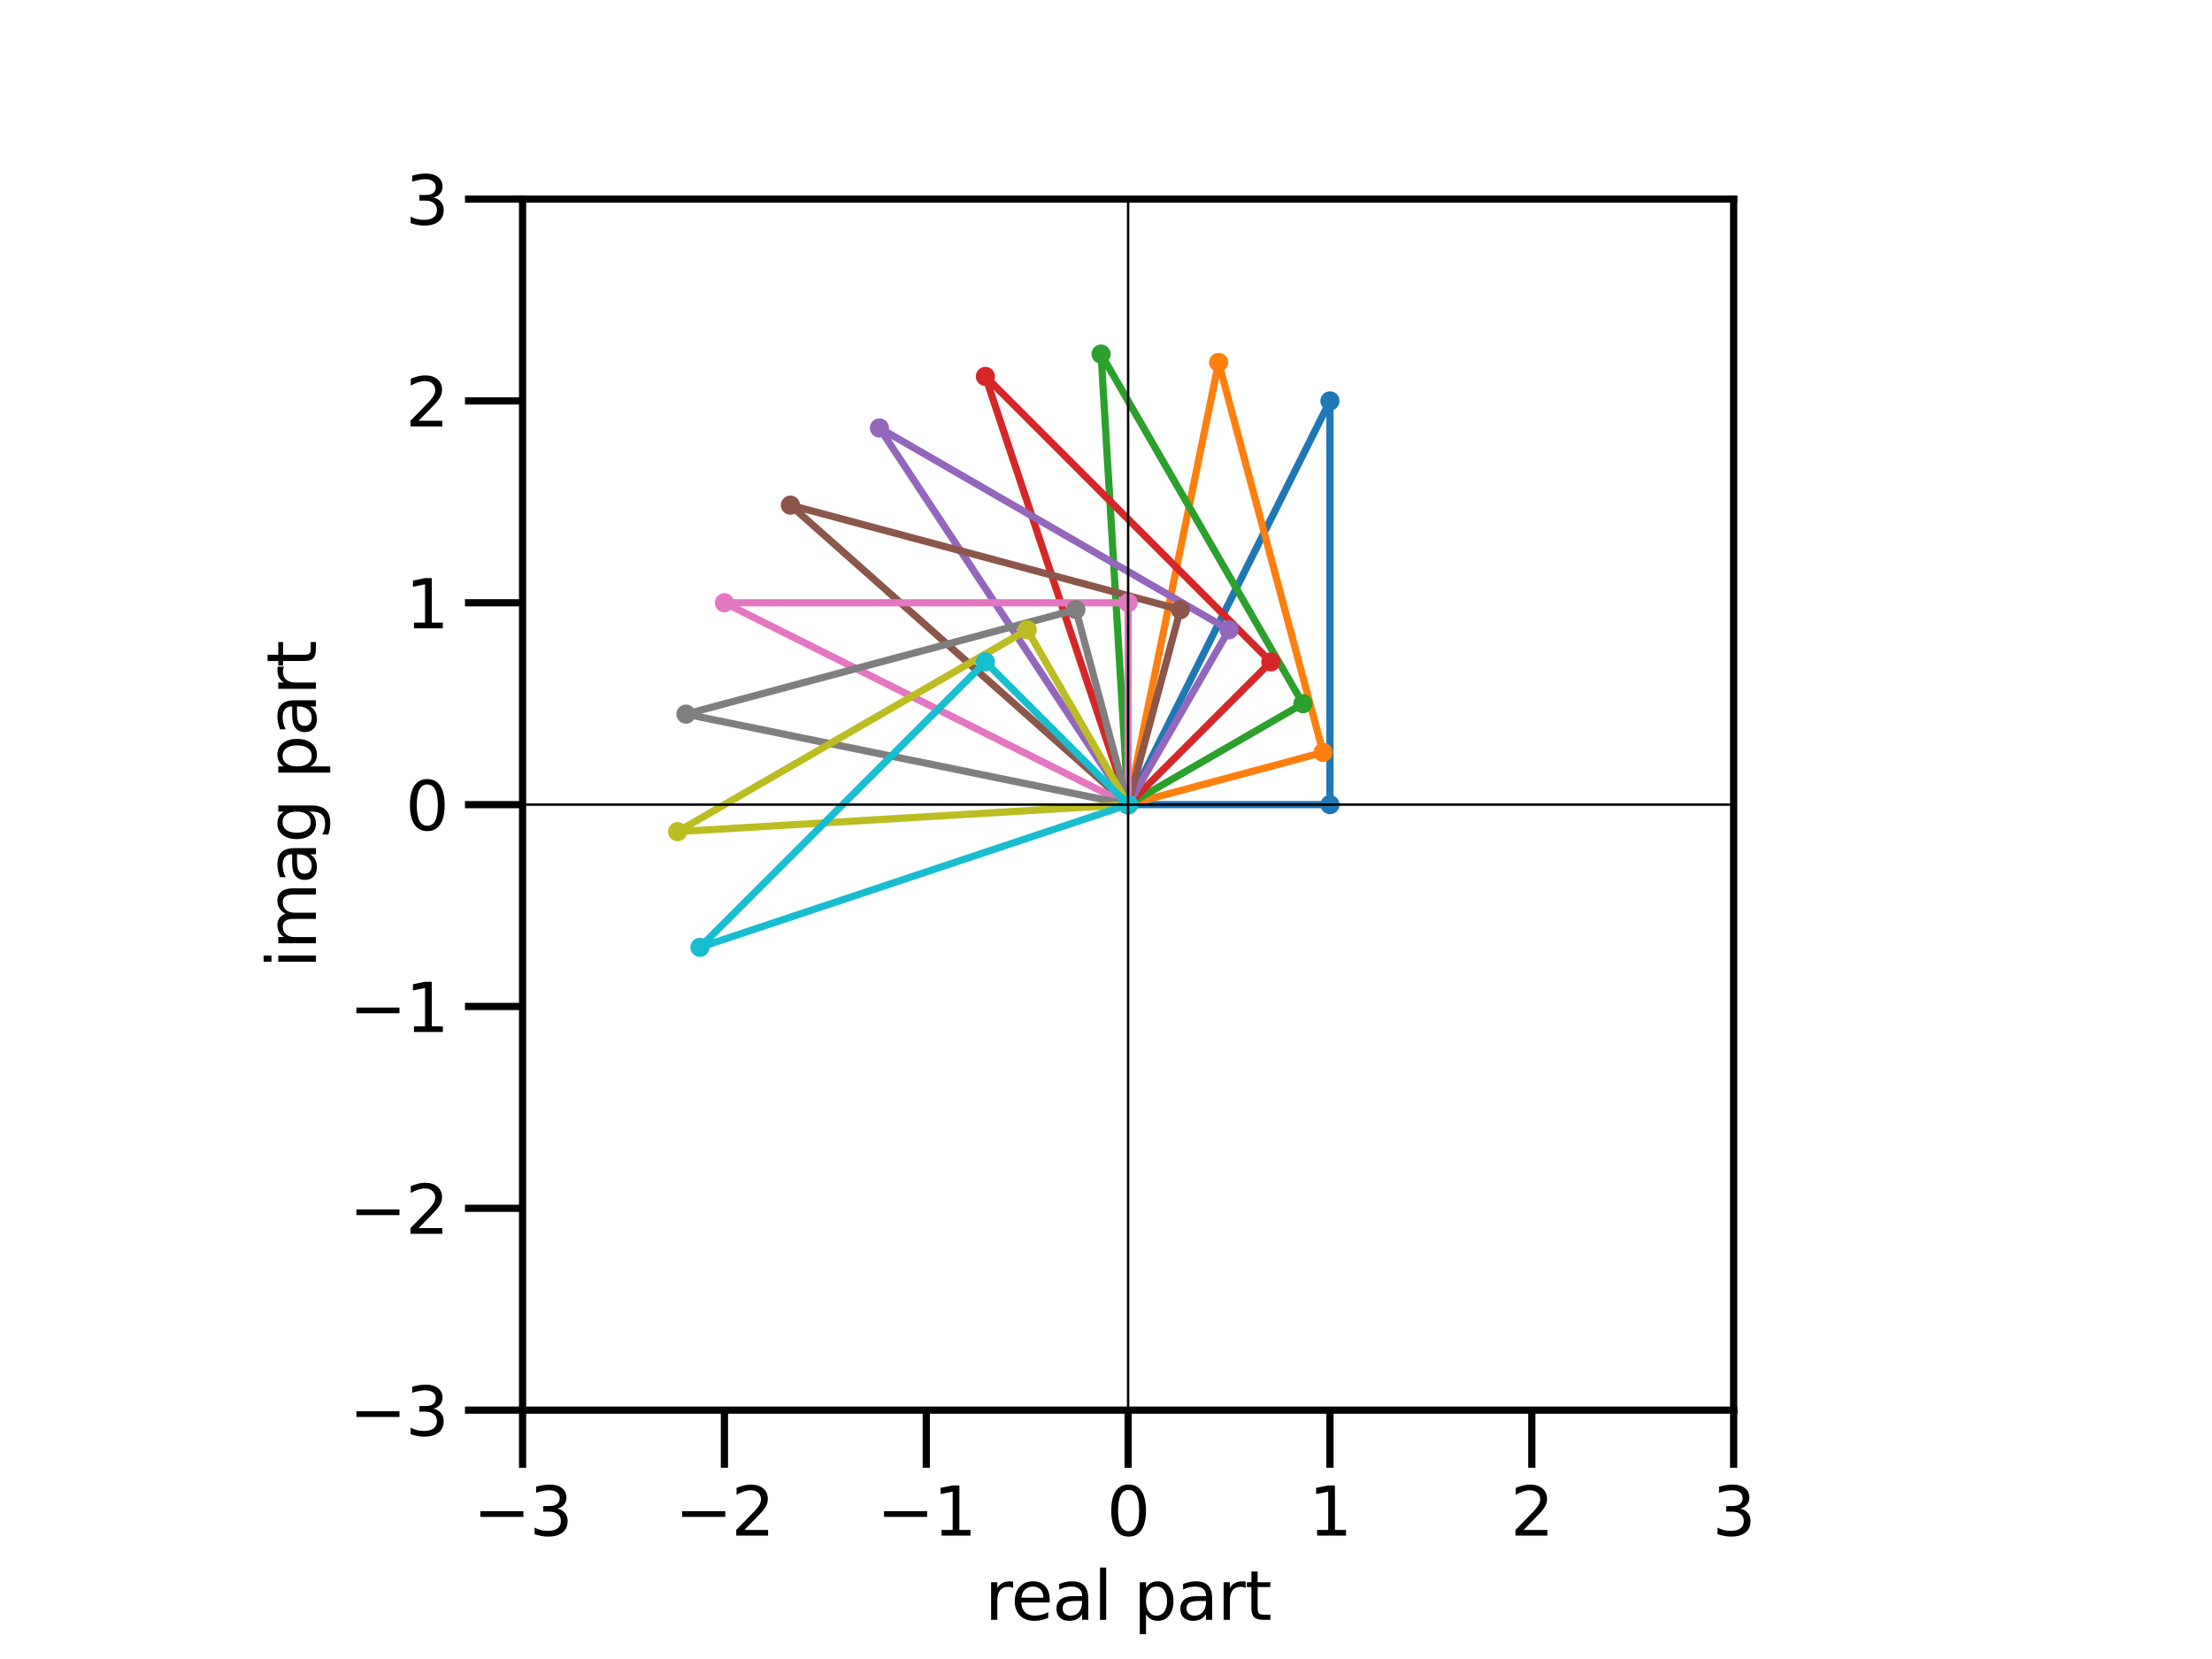 <?xml version="1.0" encoding="utf-8" standalone="no"?>
<!DOCTYPE svg PUBLIC "-//W3C//DTD SVG 1.1//EN"
  "http://www.w3.org/Graphics/SVG/1.1/DTD/svg11.dtd">
<svg height="345.6pt" version="1.1" viewBox="0 0 460.8 345.6" width="460.8pt" xmlns="http://www.w3.org/2000/svg" xmlns:xlink="http://www.w3.org/1999/xlink">
 <defs>
  <style type="text/css">*{stroke-linecap:butt;stroke-linejoin:round;}</style>
 </defs>
 <g id="figure_1">
  <g id="patch_1">
   <path d="M 0 345.6 
L 460.8 345.6 
L 460.8 0 
L 0 0 
z
" style="fill:#ffffff;"/>
  </g>
  <g id="axes_1">
   <g id="patch_2">
    <path d="M 108.864 293.76 
L 361.152 293.76 
L 361.152 41.472 
L 108.864 41.472 
z
" style="fill:#ffffff;"/>
   </g>
   <g id="matplotlib.axis_1">
    <g id="xtick_1">
     <g id="line2d_1">
      <defs>
       <path d="M 0 0 
L 0 12 
" id="mca6b766f05" style="stroke:#000000;stroke-width:1.5;"/>
      </defs>
      <g>
       <use style="stroke:#000000;stroke-width:1.5;" x="108.864" xlink:href="#mca6b766f05" y="293.76"/>
      </g>
     </g>
     <g id="text_1">
      <!-- −3 -->
      <g transform="translate(98.544 319.898)scale(0.14 -0.14)">
       <defs>
        <path d="M 678 2272 
L 4684 2272 
L 4684 1741 
L 678 1741 
L 678 2272 
z
" id="DejaVuSans-2212" transform="scale(0.016)"/>
        <path d="M 2597 2516 
Q 3050 2419 3304 2112 
Q 3559 1806 3559 1356 
Q 3559 666 3084 287 
Q 2609 -91 1734 -91 
Q 1441 -91 1130 -33 
Q 819 25 488 141 
L 488 750 
Q 750 597 1062 519 
Q 1375 441 1716 441 
Q 2309 441 2620 675 
Q 2931 909 2931 1356 
Q 2931 1769 2642 2001 
Q 2353 2234 1838 2234 
L 1294 2234 
L 1294 2753 
L 1863 2753 
Q 2328 2753 2575 2939 
Q 2822 3125 2822 3475 
Q 2822 3834 2567 4026 
Q 2313 4219 1838 4219 
Q 1578 4219 1281 4162 
Q 984 4106 628 3988 
L 628 4550 
Q 988 4650 1302 4700 
Q 1616 4750 1894 4750 
Q 2613 4750 3031 4423 
Q 3450 4097 3450 3541 
Q 3450 3153 3228 2886 
Q 3006 2619 2597 2516 
z
" id="DejaVuSans-33" transform="scale(0.016)"/>
       </defs>
       <use xlink:href="#DejaVuSans-2212"/>
       <use x="83.789" xlink:href="#DejaVuSans-33"/>
      </g>
     </g>
    </g>
    <g id="xtick_2">
     <g id="line2d_2">
      <g>
       <use style="stroke:#000000;stroke-width:1.5;" x="150.912" xlink:href="#mca6b766f05" y="293.76"/>
      </g>
     </g>
     <g id="text_2">
      <!-- −2 -->
      <g transform="translate(140.592 319.898)scale(0.14 -0.14)">
       <defs>
        <path d="M 1228 531 
L 3431 531 
L 3431 0 
L 469 0 
L 469 531 
Q 828 903 1448 1529 
Q 2069 2156 2228 2338 
Q 2531 2678 2651 2914 
Q 2772 3150 2772 3378 
Q 2772 3750 2511 3984 
Q 2250 4219 1831 4219 
Q 1534 4219 1204 4116 
Q 875 4013 500 3803 
L 500 4441 
Q 881 4594 1212 4672 
Q 1544 4750 1819 4750 
Q 2544 4750 2975 4387 
Q 3406 4025 3406 3419 
Q 3406 3131 3298 2873 
Q 3191 2616 2906 2266 
Q 2828 2175 2409 1742 
Q 1991 1309 1228 531 
z
" id="DejaVuSans-32" transform="scale(0.016)"/>
       </defs>
       <use xlink:href="#DejaVuSans-2212"/>
       <use x="83.789" xlink:href="#DejaVuSans-32"/>
      </g>
     </g>
    </g>
    <g id="xtick_3">
     <g id="line2d_3">
      <g>
       <use style="stroke:#000000;stroke-width:1.5;" x="192.96" xlink:href="#mca6b766f05" y="293.76"/>
      </g>
     </g>
     <g id="text_3">
      <!-- −1 -->
      <g transform="translate(182.64 319.898)scale(0.14 -0.14)">
       <defs>
        <path d="M 794 531 
L 1825 531 
L 1825 4091 
L 703 3866 
L 703 4441 
L 1819 4666 
L 2450 4666 
L 2450 531 
L 3481 531 
L 3481 0 
L 794 0 
L 794 531 
z
" id="DejaVuSans-31" transform="scale(0.016)"/>
       </defs>
       <use xlink:href="#DejaVuSans-2212"/>
       <use x="83.789" xlink:href="#DejaVuSans-31"/>
      </g>
     </g>
    </g>
    <g id="xtick_4">
     <g id="line2d_4">
      <g>
       <use style="stroke:#000000;stroke-width:1.5;" x="235.008" xlink:href="#mca6b766f05" y="293.76"/>
      </g>
     </g>
     <g id="text_4">
      <!-- 0 -->
      <g transform="translate(230.554 319.898)scale(0.14 -0.14)">
       <defs>
        <path d="M 2034 4250 
Q 1547 4250 1301 3770 
Q 1056 3291 1056 2328 
Q 1056 1369 1301 889 
Q 1547 409 2034 409 
Q 2525 409 2770 889 
Q 3016 1369 3016 2328 
Q 3016 3291 2770 3770 
Q 2525 4250 2034 4250 
z
M 2034 4750 
Q 2819 4750 3233 4129 
Q 3647 3509 3647 2328 
Q 3647 1150 3233 529 
Q 2819 -91 2034 -91 
Q 1250 -91 836 529 
Q 422 1150 422 2328 
Q 422 3509 836 4129 
Q 1250 4750 2034 4750 
z
" id="DejaVuSans-30" transform="scale(0.016)"/>
       </defs>
       <use xlink:href="#DejaVuSans-30"/>
      </g>
     </g>
    </g>
    <g id="xtick_5">
     <g id="line2d_5">
      <g>
       <use style="stroke:#000000;stroke-width:1.5;" x="277.056" xlink:href="#mca6b766f05" y="293.76"/>
      </g>
     </g>
     <g id="text_5">
      <!-- 1 -->
      <g transform="translate(272.602 319.898)scale(0.14 -0.14)">
       <use xlink:href="#DejaVuSans-31"/>
      </g>
     </g>
    </g>
    <g id="xtick_6">
     <g id="line2d_6">
      <g>
       <use style="stroke:#000000;stroke-width:1.5;" x="319.104" xlink:href="#mca6b766f05" y="293.76"/>
      </g>
     </g>
     <g id="text_6">
      <!-- 2 -->
      <g transform="translate(314.65 319.898)scale(0.14 -0.14)">
       <use xlink:href="#DejaVuSans-32"/>
      </g>
     </g>
    </g>
    <g id="xtick_7">
     <g id="line2d_7">
      <g>
       <use style="stroke:#000000;stroke-width:1.5;" x="361.152" xlink:href="#mca6b766f05" y="293.76"/>
      </g>
     </g>
     <g id="text_7">
      <!-- 3 -->
      <g transform="translate(356.698 319.898)scale(0.14 -0.14)">
       <use xlink:href="#DejaVuSans-33"/>
      </g>
     </g>
    </g>
    <g id="text_8">
     <!-- real part -->
     <g transform="translate(205.166 337.447)scale(0.14 -0.14)">
      <defs>
       <path d="M 2631 2963 
Q 2534 3019 2420 3045 
Q 2306 3072 2169 3072 
Q 1681 3072 1420 2755 
Q 1159 2438 1159 1844 
L 1159 0 
L 581 0 
L 581 3500 
L 1159 3500 
L 1159 2956 
Q 1341 3275 1631 3429 
Q 1922 3584 2338 3584 
Q 2397 3584 2469 3576 
Q 2541 3569 2628 3553 
L 2631 2963 
z
" id="DejaVuSans-72" transform="scale(0.016)"/>
       <path d="M 3597 1894 
L 3597 1613 
L 953 1613 
Q 991 1019 1311 708 
Q 1631 397 2203 397 
Q 2534 397 2845 478 
Q 3156 559 3463 722 
L 3463 178 
Q 3153 47 2828 -22 
Q 2503 -91 2169 -91 
Q 1331 -91 842 396 
Q 353 884 353 1716 
Q 353 2575 817 3079 
Q 1281 3584 2069 3584 
Q 2775 3584 3186 3129 
Q 3597 2675 3597 1894 
z
M 3022 2063 
Q 3016 2534 2758 2815 
Q 2500 3097 2075 3097 
Q 1594 3097 1305 2825 
Q 1016 2553 972 2059 
L 3022 2063 
z
" id="DejaVuSans-65" transform="scale(0.016)"/>
       <path d="M 2194 1759 
Q 1497 1759 1228 1600 
Q 959 1441 959 1056 
Q 959 750 1161 570 
Q 1363 391 1709 391 
Q 2188 391 2477 730 
Q 2766 1069 2766 1631 
L 2766 1759 
L 2194 1759 
z
M 3341 1997 
L 3341 0 
L 2766 0 
L 2766 531 
Q 2569 213 2275 61 
Q 1981 -91 1556 -91 
Q 1019 -91 701 211 
Q 384 513 384 1019 
Q 384 1609 779 1909 
Q 1175 2209 1959 2209 
L 2766 2209 
L 2766 2266 
Q 2766 2663 2505 2880 
Q 2244 3097 1772 3097 
Q 1472 3097 1187 3025 
Q 903 2953 641 2809 
L 641 3341 
Q 956 3463 1253 3523 
Q 1550 3584 1831 3584 
Q 2591 3584 2966 3190 
Q 3341 2797 3341 1997 
z
" id="DejaVuSans-61" transform="scale(0.016)"/>
       <path d="M 603 4863 
L 1178 4863 
L 1178 0 
L 603 0 
L 603 4863 
z
" id="DejaVuSans-6c" transform="scale(0.016)"/>
       <path id="DejaVuSans-20" transform="scale(0.016)"/>
       <path d="M 1159 525 
L 1159 -1331 
L 581 -1331 
L 581 3500 
L 1159 3500 
L 1159 2969 
Q 1341 3281 1617 3432 
Q 1894 3584 2278 3584 
Q 2916 3584 3314 3078 
Q 3713 2572 3713 1747 
Q 3713 922 3314 415 
Q 2916 -91 2278 -91 
Q 1894 -91 1617 61 
Q 1341 213 1159 525 
z
M 3116 1747 
Q 3116 2381 2855 2742 
Q 2594 3103 2138 3103 
Q 1681 3103 1420 2742 
Q 1159 2381 1159 1747 
Q 1159 1113 1420 752 
Q 1681 391 2138 391 
Q 2594 391 2855 752 
Q 3116 1113 3116 1747 
z
" id="DejaVuSans-70" transform="scale(0.016)"/>
       <path d="M 1172 4494 
L 1172 3500 
L 2356 3500 
L 2356 3053 
L 1172 3053 
L 1172 1153 
Q 1172 725 1289 603 
Q 1406 481 1766 481 
L 2356 481 
L 2356 0 
L 1766 0 
Q 1100 0 847 248 
Q 594 497 594 1153 
L 594 3053 
L 172 3053 
L 172 3500 
L 594 3500 
L 594 4494 
L 1172 4494 
z
" id="DejaVuSans-74" transform="scale(0.016)"/>
      </defs>
      <use xlink:href="#DejaVuSans-72"/>
      <use x="38.863" xlink:href="#DejaVuSans-65"/>
      <use x="100.387" xlink:href="#DejaVuSans-61"/>
      <use x="161.666" xlink:href="#DejaVuSans-6c"/>
      <use x="189.449" xlink:href="#DejaVuSans-20"/>
      <use x="221.236" xlink:href="#DejaVuSans-70"/>
      <use x="284.713" xlink:href="#DejaVuSans-61"/>
      <use x="345.992" xlink:href="#DejaVuSans-72"/>
      <use x="387.105" xlink:href="#DejaVuSans-74"/>
     </g>
    </g>
   </g>
   <g id="matplotlib.axis_2">
    <g id="ytick_1">
     <g id="line2d_8">
      <defs>
       <path d="M 0 0 
L -12 0 
" id="m2dcd34d46a" style="stroke:#000000;stroke-width:1.5;"/>
      </defs>
      <g>
       <use style="stroke:#000000;stroke-width:1.5;" x="108.864" xlink:href="#m2dcd34d46a" y="293.76"/>
      </g>
     </g>
     <g id="text_9">
      <!-- −3 -->
      <g transform="translate(72.725 299.079)scale(0.14 -0.14)">
       <use xlink:href="#DejaVuSans-2212"/>
       <use x="83.789" xlink:href="#DejaVuSans-33"/>
      </g>
     </g>
    </g>
    <g id="ytick_2">
     <g id="line2d_9">
      <g>
       <use style="stroke:#000000;stroke-width:1.5;" x="108.864" xlink:href="#m2dcd34d46a" y="251.712"/>
      </g>
     </g>
     <g id="text_10">
      <!-- −2 -->
      <g transform="translate(72.725 257.031)scale(0.14 -0.14)">
       <use xlink:href="#DejaVuSans-2212"/>
       <use x="83.789" xlink:href="#DejaVuSans-32"/>
      </g>
     </g>
    </g>
    <g id="ytick_3">
     <g id="line2d_10">
      <g>
       <use style="stroke:#000000;stroke-width:1.5;" x="108.864" xlink:href="#m2dcd34d46a" y="209.664"/>
      </g>
     </g>
     <g id="text_11">
      <!-- −1 -->
      <g transform="translate(72.725 214.983)scale(0.14 -0.14)">
       <use xlink:href="#DejaVuSans-2212"/>
       <use x="83.789" xlink:href="#DejaVuSans-31"/>
      </g>
     </g>
    </g>
    <g id="ytick_4">
     <g id="line2d_11">
      <g>
       <use style="stroke:#000000;stroke-width:1.5;" x="108.864" xlink:href="#m2dcd34d46a" y="167.616"/>
      </g>
     </g>
     <g id="text_12">
      <!-- 0 -->
      <g transform="translate(84.457 172.935)scale(0.14 -0.14)">
       <use xlink:href="#DejaVuSans-30"/>
      </g>
     </g>
    </g>
    <g id="ytick_5">
     <g id="line2d_12">
      <g>
       <use style="stroke:#000000;stroke-width:1.5;" x="108.864" xlink:href="#m2dcd34d46a" y="125.568"/>
      </g>
     </g>
     <g id="text_13">
      <!-- 1 -->
      <g transform="translate(84.457 130.887)scale(0.14 -0.14)">
       <use xlink:href="#DejaVuSans-31"/>
      </g>
     </g>
    </g>
    <g id="ytick_6">
     <g id="line2d_13">
      <g>
       <use style="stroke:#000000;stroke-width:1.5;" x="108.864" xlink:href="#m2dcd34d46a" y="83.52"/>
      </g>
     </g>
     <g id="text_14">
      <!-- 2 -->
      <g transform="translate(84.457 88.839)scale(0.14 -0.14)">
       <use xlink:href="#DejaVuSans-32"/>
      </g>
     </g>
    </g>
    <g id="ytick_7">
     <g id="line2d_14">
      <g>
       <use style="stroke:#000000;stroke-width:1.5;" x="108.864" xlink:href="#m2dcd34d46a" y="41.472"/>
      </g>
     </g>
     <g id="text_15">
      <!-- 3 -->
      <g transform="translate(84.457 46.791)scale(0.14 -0.14)">
       <use xlink:href="#DejaVuSans-33"/>
      </g>
     </g>
    </g>
    <g id="text_16">
     <!-- imag part -->
     <g transform="translate(65.813 201.693)rotate(-90)scale(0.14 -0.14)">
      <defs>
       <path d="M 603 3500 
L 1178 3500 
L 1178 0 
L 603 0 
L 603 3500 
z
M 603 4863 
L 1178 4863 
L 1178 4134 
L 603 4134 
L 603 4863 
z
" id="DejaVuSans-69" transform="scale(0.016)"/>
       <path d="M 3328 2828 
Q 3544 3216 3844 3400 
Q 4144 3584 4550 3584 
Q 5097 3584 5394 3201 
Q 5691 2819 5691 2113 
L 5691 0 
L 5113 0 
L 5113 2094 
Q 5113 2597 4934 2840 
Q 4756 3084 4391 3084 
Q 3944 3084 3684 2787 
Q 3425 2491 3425 1978 
L 3425 0 
L 2847 0 
L 2847 2094 
Q 2847 2600 2669 2842 
Q 2491 3084 2119 3084 
Q 1678 3084 1418 2786 
Q 1159 2488 1159 1978 
L 1159 0 
L 581 0 
L 581 3500 
L 1159 3500 
L 1159 2956 
Q 1356 3278 1631 3431 
Q 1906 3584 2284 3584 
Q 2666 3584 2933 3390 
Q 3200 3197 3328 2828 
z
" id="DejaVuSans-6d" transform="scale(0.016)"/>
       <path d="M 2906 1791 
Q 2906 2416 2648 2759 
Q 2391 3103 1925 3103 
Q 1463 3103 1205 2759 
Q 947 2416 947 1791 
Q 947 1169 1205 825 
Q 1463 481 1925 481 
Q 2391 481 2648 825 
Q 2906 1169 2906 1791 
z
M 3481 434 
Q 3481 -459 3084 -895 
Q 2688 -1331 1869 -1331 
Q 1566 -1331 1297 -1286 
Q 1028 -1241 775 -1147 
L 775 -588 
Q 1028 -725 1275 -790 
Q 1522 -856 1778 -856 
Q 2344 -856 2625 -561 
Q 2906 -266 2906 331 
L 2906 616 
Q 2728 306 2450 153 
Q 2172 0 1784 0 
Q 1141 0 747 490 
Q 353 981 353 1791 
Q 353 2603 747 3093 
Q 1141 3584 1784 3584 
Q 2172 3584 2450 3431 
Q 2728 3278 2906 2969 
L 2906 3500 
L 3481 3500 
L 3481 434 
z
" id="DejaVuSans-67" transform="scale(0.016)"/>
      </defs>
      <use xlink:href="#DejaVuSans-69"/>
      <use x="27.783" xlink:href="#DejaVuSans-6d"/>
      <use x="125.195" xlink:href="#DejaVuSans-61"/>
      <use x="186.475" xlink:href="#DejaVuSans-67"/>
      <use x="249.951" xlink:href="#DejaVuSans-20"/>
      <use x="281.738" xlink:href="#DejaVuSans-70"/>
      <use x="345.215" xlink:href="#DejaVuSans-61"/>
      <use x="406.494" xlink:href="#DejaVuSans-72"/>
      <use x="447.607" xlink:href="#DejaVuSans-74"/>
     </g>
    </g>
   </g>
   <g id="line2d_15">
    <path clip-path="url(#pe6a8031194)" d="M 235.008 167.616 
L 277.056 167.616 
L 277.056 83.52 
L 235.008 167.616 
" style="fill:none;stroke:#1f77b4;stroke-linecap:square;stroke-width:1.5;"/>
    <defs>
     <path d="M 0 1.5 
C 0.398 1.5 0.779 1.342 1.061 1.061 
C 1.342 0.779 1.5 0.398 1.5 0 
C 1.5 -0.398 1.342 -0.779 1.061 -1.061 
C 0.779 -1.342 0.398 -1.5 0 -1.5 
C -0.398 -1.5 -0.779 -1.342 -1.061 -1.061 
C -1.342 -0.779 -1.5 -0.398 -1.5 0 
C -1.5 0.398 -1.342 0.779 -1.061 1.061 
C -0.779 1.342 -0.398 1.5 0 1.5 
z
" id="m0a14c65ebc" style="stroke:#1f77b4;"/>
    </defs>
    <g clip-path="url(#pe6a8031194)">
     <use style="fill:#1f77b4;stroke:#1f77b4;" x="235.008" xlink:href="#m0a14c65ebc" y="167.616"/>
     <use style="fill:#1f77b4;stroke:#1f77b4;" x="277.056" xlink:href="#m0a14c65ebc" y="167.616"/>
     <use style="fill:#1f77b4;stroke:#1f77b4;" x="277.056" xlink:href="#m0a14c65ebc" y="83.52"/>
     <use style="fill:#1f77b4;stroke:#1f77b4;" x="235.008" xlink:href="#m0a14c65ebc" y="167.616"/>
    </g>
   </g>
   <g id="line2d_16">
    <path clip-path="url(#pe6a8031194)" d="M 235.008 167.616 
L 275.623 156.733 
L 253.858 75.503 
L 235.008 167.616 
" style="fill:none;stroke:#ff7f0e;stroke-linecap:square;stroke-width:1.5;"/>
    <defs>
     <path d="M 0 1.5 
C 0.398 1.5 0.779 1.342 1.061 1.061 
C 1.342 0.779 1.5 0.398 1.5 0 
C 1.5 -0.398 1.342 -0.779 1.061 -1.061 
C 0.779 -1.342 0.398 -1.5 0 -1.5 
C -0.398 -1.5 -0.779 -1.342 -1.061 -1.061 
C -1.342 -0.779 -1.5 -0.398 -1.5 0 
C -1.5 0.398 -1.342 0.779 -1.061 1.061 
C -0.779 1.342 -0.398 1.5 0 1.5 
z
" id="meed0e118d2" style="stroke:#ff7f0e;"/>
    </defs>
    <g clip-path="url(#pe6a8031194)">
     <use style="fill:#ff7f0e;stroke:#ff7f0e;" x="235.008" xlink:href="#meed0e118d2" y="167.616"/>
     <use style="fill:#ff7f0e;stroke:#ff7f0e;" x="275.623" xlink:href="#meed0e118d2" y="156.733"/>
     <use style="fill:#ff7f0e;stroke:#ff7f0e;" x="253.858" xlink:href="#meed0e118d2" y="75.503"/>
     <use style="fill:#ff7f0e;stroke:#ff7f0e;" x="235.008" xlink:href="#meed0e118d2" y="167.616"/>
    </g>
   </g>
   <g id="line2d_17">
    <path clip-path="url(#pe6a8031194)" d="M 235.008 167.616 
L 271.423 146.592 
L 229.375 73.763 
L 235.008 167.616 
" style="fill:none;stroke:#2ca02c;stroke-linecap:square;stroke-width:1.5;"/>
    <defs>
     <path d="M 0 1.5 
C 0.398 1.5 0.779 1.342 1.061 1.061 
C 1.342 0.779 1.5 0.398 1.5 0 
C 1.5 -0.398 1.342 -0.779 1.061 -1.061 
C 0.779 -1.342 0.398 -1.5 0 -1.5 
C -0.398 -1.5 -0.779 -1.342 -1.061 -1.061 
C -1.342 -0.779 -1.5 -0.398 -1.5 0 
C -1.5 0.398 -1.342 0.779 -1.061 1.061 
C -0.779 1.342 -0.398 1.5 0 1.5 
z
" id="m9ef4981272" style="stroke:#2ca02c;"/>
    </defs>
    <g clip-path="url(#pe6a8031194)">
     <use style="fill:#2ca02c;stroke:#2ca02c;" x="235.008" xlink:href="#m9ef4981272" y="167.616"/>
     <use style="fill:#2ca02c;stroke:#2ca02c;" x="271.423" xlink:href="#m9ef4981272" y="146.592"/>
     <use style="fill:#2ca02c;stroke:#2ca02c;" x="229.375" xlink:href="#m9ef4981272" y="73.763"/>
     <use style="fill:#2ca02c;stroke:#2ca02c;" x="235.008" xlink:href="#m9ef4981272" y="167.616"/>
    </g>
   </g>
   <g id="line2d_18">
    <path clip-path="url(#pe6a8031194)" d="M 235.008 167.616 
L 264.74 137.884 
L 205.276 78.419 
L 235.008 167.616 
" style="fill:none;stroke:#d62728;stroke-linecap:square;stroke-width:1.5;"/>
    <defs>
     <path d="M 0 1.5 
C 0.398 1.5 0.779 1.342 1.061 1.061 
C 1.342 0.779 1.5 0.398 1.5 0 
C 1.5 -0.398 1.342 -0.779 1.061 -1.061 
C 0.779 -1.342 0.398 -1.5 0 -1.5 
C -0.398 -1.5 -0.779 -1.342 -1.061 -1.061 
C -1.342 -0.779 -1.5 -0.398 -1.5 0 
C -1.5 0.398 -1.342 0.779 -1.061 1.061 
C -0.779 1.342 -0.398 1.5 0 1.5 
z
" id="ma6ed616b1b" style="stroke:#d62728;"/>
    </defs>
    <g clip-path="url(#pe6a8031194)">
     <use style="fill:#d62728;stroke:#d62728;" x="235.008" xlink:href="#ma6ed616b1b" y="167.616"/>
     <use style="fill:#d62728;stroke:#d62728;" x="264.74" xlink:href="#ma6ed616b1b" y="137.884"/>
     <use style="fill:#d62728;stroke:#d62728;" x="205.276" xlink:href="#ma6ed616b1b" y="78.419"/>
     <use style="fill:#d62728;stroke:#d62728;" x="235.008" xlink:href="#ma6ed616b1b" y="167.616"/>
    </g>
   </g>
   <g id="line2d_19">
    <path clip-path="url(#pe6a8031194)" d="M 235.008 167.616 
L 256.032 131.201 
L 183.203 89.153 
L 235.008 167.616 
" style="fill:none;stroke:#9467bd;stroke-linecap:square;stroke-width:1.5;"/>
    <defs>
     <path d="M 0 1.5 
C 0.398 1.5 0.779 1.342 1.061 1.061 
C 1.342 0.779 1.5 0.398 1.5 0 
C 1.5 -0.398 1.342 -0.779 1.061 -1.061 
C 0.779 -1.342 0.398 -1.5 0 -1.5 
C -0.398 -1.5 -0.779 -1.342 -1.061 -1.061 
C -1.342 -0.779 -1.5 -0.398 -1.5 0 
C -1.5 0.398 -1.342 0.779 -1.061 1.061 
C -0.779 1.342 -0.398 1.5 0 1.5 
z
" id="m0ff6fb4f96" style="stroke:#9467bd;"/>
    </defs>
    <g clip-path="url(#pe6a8031194)">
     <use style="fill:#9467bd;stroke:#9467bd;" x="235.008" xlink:href="#m0ff6fb4f96" y="167.616"/>
     <use style="fill:#9467bd;stroke:#9467bd;" x="256.032" xlink:href="#m0ff6fb4f96" y="131.201"/>
     <use style="fill:#9467bd;stroke:#9467bd;" x="183.203" xlink:href="#m0ff6fb4f96" y="89.153"/>
     <use style="fill:#9467bd;stroke:#9467bd;" x="235.008" xlink:href="#m0ff6fb4f96" y="167.616"/>
    </g>
   </g>
   <g id="line2d_20">
    <path clip-path="url(#pe6a8031194)" d="M 235.008 167.616 
L 245.891 127.001 
L 164.66 105.235 
L 235.008 167.616 
" style="fill:none;stroke:#8c564b;stroke-linecap:square;stroke-width:1.5;"/>
    <defs>
     <path d="M 0 1.5 
C 0.398 1.5 0.779 1.342 1.061 1.061 
C 1.342 0.779 1.5 0.398 1.5 0 
C 1.5 -0.398 1.342 -0.779 1.061 -1.061 
C 0.779 -1.342 0.398 -1.5 0 -1.5 
C -0.398 -1.5 -0.779 -1.342 -1.061 -1.061 
C -1.342 -0.779 -1.5 -0.398 -1.5 0 
C -1.5 0.398 -1.342 0.779 -1.061 1.061 
C -0.779 1.342 -0.398 1.5 0 1.5 
z
" id="mf667517b4d" style="stroke:#8c564b;"/>
    </defs>
    <g clip-path="url(#pe6a8031194)">
     <use style="fill:#8c564b;stroke:#8c564b;" x="235.008" xlink:href="#mf667517b4d" y="167.616"/>
     <use style="fill:#8c564b;stroke:#8c564b;" x="245.891" xlink:href="#mf667517b4d" y="127.001"/>
     <use style="fill:#8c564b;stroke:#8c564b;" x="164.66" xlink:href="#mf667517b4d" y="105.235"/>
     <use style="fill:#8c564b;stroke:#8c564b;" x="235.008" xlink:href="#mf667517b4d" y="167.616"/>
    </g>
   </g>
   <g id="line2d_21">
    <path clip-path="url(#pe6a8031194)" d="M 235.008 167.616 
L 235.008 125.568 
L 150.912 125.568 
L 235.008 167.616 
" style="fill:none;stroke:#e377c2;stroke-linecap:square;stroke-width:1.5;"/>
    <defs>
     <path d="M 0 1.5 
C 0.398 1.5 0.779 1.342 1.061 1.061 
C 1.342 0.779 1.5 0.398 1.5 0 
C 1.5 -0.398 1.342 -0.779 1.061 -1.061 
C 0.779 -1.342 0.398 -1.5 0 -1.5 
C -0.398 -1.5 -0.779 -1.342 -1.061 -1.061 
C -1.342 -0.779 -1.5 -0.398 -1.5 0 
C -1.5 0.398 -1.342 0.779 -1.061 1.061 
C -0.779 1.342 -0.398 1.5 0 1.5 
z
" id="mf3e0927f14" style="stroke:#e377c2;"/>
    </defs>
    <g clip-path="url(#pe6a8031194)">
     <use style="fill:#e377c2;stroke:#e377c2;" x="235.008" xlink:href="#mf3e0927f14" y="167.616"/>
     <use style="fill:#e377c2;stroke:#e377c2;" x="235.008" xlink:href="#mf3e0927f14" y="125.568"/>
     <use style="fill:#e377c2;stroke:#e377c2;" x="150.912" xlink:href="#mf3e0927f14" y="125.568"/>
     <use style="fill:#e377c2;stroke:#e377c2;" x="235.008" xlink:href="#mf3e0927f14" y="167.616"/>
    </g>
   </g>
   <g id="line2d_22">
    <path clip-path="url(#pe6a8031194)" d="M 235.008 167.616 
L 224.125 127.001 
L 142.895 148.766 
L 235.008 167.616 
" style="fill:none;stroke:#7f7f7f;stroke-linecap:square;stroke-width:1.5;"/>
    <defs>
     <path d="M 0 1.5 
C 0.398 1.5 0.779 1.342 1.061 1.061 
C 1.342 0.779 1.5 0.398 1.5 0 
C 1.5 -0.398 1.342 -0.779 1.061 -1.061 
C 0.779 -1.342 0.398 -1.5 0 -1.5 
C -0.398 -1.5 -0.779 -1.342 -1.061 -1.061 
C -1.342 -0.779 -1.5 -0.398 -1.5 0 
C -1.5 0.398 -1.342 0.779 -1.061 1.061 
C -0.779 1.342 -0.398 1.5 0 1.5 
z
" id="m7404e30897" style="stroke:#7f7f7f;"/>
    </defs>
    <g clip-path="url(#pe6a8031194)">
     <use style="fill:#7f7f7f;stroke:#7f7f7f;" x="235.008" xlink:href="#m7404e30897" y="167.616"/>
     <use style="fill:#7f7f7f;stroke:#7f7f7f;" x="224.125" xlink:href="#m7404e30897" y="127.001"/>
     <use style="fill:#7f7f7f;stroke:#7f7f7f;" x="142.895" xlink:href="#m7404e30897" y="148.766"/>
     <use style="fill:#7f7f7f;stroke:#7f7f7f;" x="235.008" xlink:href="#m7404e30897" y="167.616"/>
    </g>
   </g>
   <g id="line2d_23">
    <path clip-path="url(#pe6a8031194)" d="M 235.008 167.616 
L 213.984 131.201 
L 141.155 173.249 
L 235.008 167.616 
" style="fill:none;stroke:#bcbd22;stroke-linecap:square;stroke-width:1.5;"/>
    <defs>
     <path d="M 0 1.5 
C 0.398 1.5 0.779 1.342 1.061 1.061 
C 1.342 0.779 1.5 0.398 1.5 0 
C 1.5 -0.398 1.342 -0.779 1.061 -1.061 
C 0.779 -1.342 0.398 -1.5 0 -1.5 
C -0.398 -1.5 -0.779 -1.342 -1.061 -1.061 
C -1.342 -0.779 -1.5 -0.398 -1.5 0 
C -1.5 0.398 -1.342 0.779 -1.061 1.061 
C -0.779 1.342 -0.398 1.5 0 1.5 
z
" id="m24a7c9a04e" style="stroke:#bcbd22;"/>
    </defs>
    <g clip-path="url(#pe6a8031194)">
     <use style="fill:#bcbd22;stroke:#bcbd22;" x="235.008" xlink:href="#m24a7c9a04e" y="167.616"/>
     <use style="fill:#bcbd22;stroke:#bcbd22;" x="213.984" xlink:href="#m24a7c9a04e" y="131.201"/>
     <use style="fill:#bcbd22;stroke:#bcbd22;" x="141.155" xlink:href="#m24a7c9a04e" y="173.249"/>
     <use style="fill:#bcbd22;stroke:#bcbd22;" x="235.008" xlink:href="#m24a7c9a04e" y="167.616"/>
    </g>
   </g>
   <g id="line2d_24">
    <path clip-path="url(#pe6a8031194)" d="M 235.008 167.616 
L 205.276 137.884 
L 145.811 197.348 
L 235.008 167.616 
" style="fill:none;stroke:#17becf;stroke-linecap:square;stroke-width:1.5;"/>
    <defs>
     <path d="M 0 1.5 
C 0.398 1.5 0.779 1.342 1.061 1.061 
C 1.342 0.779 1.5 0.398 1.5 0 
C 1.5 -0.398 1.342 -0.779 1.061 -1.061 
C 0.779 -1.342 0.398 -1.5 0 -1.5 
C -0.398 -1.5 -0.779 -1.342 -1.061 -1.061 
C -1.342 -0.779 -1.5 -0.398 -1.5 0 
C -1.5 0.398 -1.342 0.779 -1.061 1.061 
C -0.779 1.342 -0.398 1.5 0 1.5 
z
" id="m4b60f3412f" style="stroke:#17becf;"/>
    </defs>
    <g clip-path="url(#pe6a8031194)">
     <use style="fill:#17becf;stroke:#17becf;" x="235.008" xlink:href="#m4b60f3412f" y="167.616"/>
     <use style="fill:#17becf;stroke:#17becf;" x="205.276" xlink:href="#m4b60f3412f" y="137.884"/>
     <use style="fill:#17becf;stroke:#17becf;" x="145.811" xlink:href="#m4b60f3412f" y="197.348"/>
     <use style="fill:#17becf;stroke:#17becf;" x="235.008" xlink:href="#m4b60f3412f" y="167.616"/>
    </g>
   </g>
   <g id="line2d_25">
    <path clip-path="url(#pe6a8031194)" d="M 108.864 167.616 
L 361.152 167.616 
" style="fill:none;stroke:#000000;stroke-linecap:square;stroke-width:0.5;"/>
   </g>
   <g id="line2d_26">
    <path clip-path="url(#pe6a8031194)" d="M 235.008 293.76 
L 235.008 41.472 
" style="fill:none;stroke:#000000;stroke-linecap:square;stroke-width:0.5;"/>
   </g>
   <g id="patch_3">
    <path d="M 108.864 293.76 
L 108.864 41.472 
" style="fill:none;stroke:#000000;stroke-linecap:square;stroke-linejoin:miter;stroke-width:1.5;"/>
   </g>
   <g id="patch_4">
    <path d="M 361.152 293.76 
L 361.152 41.472 
" style="fill:none;stroke:#000000;stroke-linecap:square;stroke-linejoin:miter;stroke-width:1.5;"/>
   </g>
   <g id="patch_5">
    <path d="M 108.864 293.76 
L 361.152 293.76 
" style="fill:none;stroke:#000000;stroke-linecap:square;stroke-linejoin:miter;stroke-width:1.5;"/>
   </g>
   <g id="patch_6">
    <path d="M 108.864 41.472 
L 361.152 41.472 
" style="fill:none;stroke:#000000;stroke-linecap:square;stroke-linejoin:miter;stroke-width:1.5;"/>
   </g>
  </g>
 </g>
 <defs>
  <clipPath id="pe6a8031194">
   <rect height="252.288" width="252.288" x="108.864" y="41.472"/>
  </clipPath>
 </defs>
</svg>
